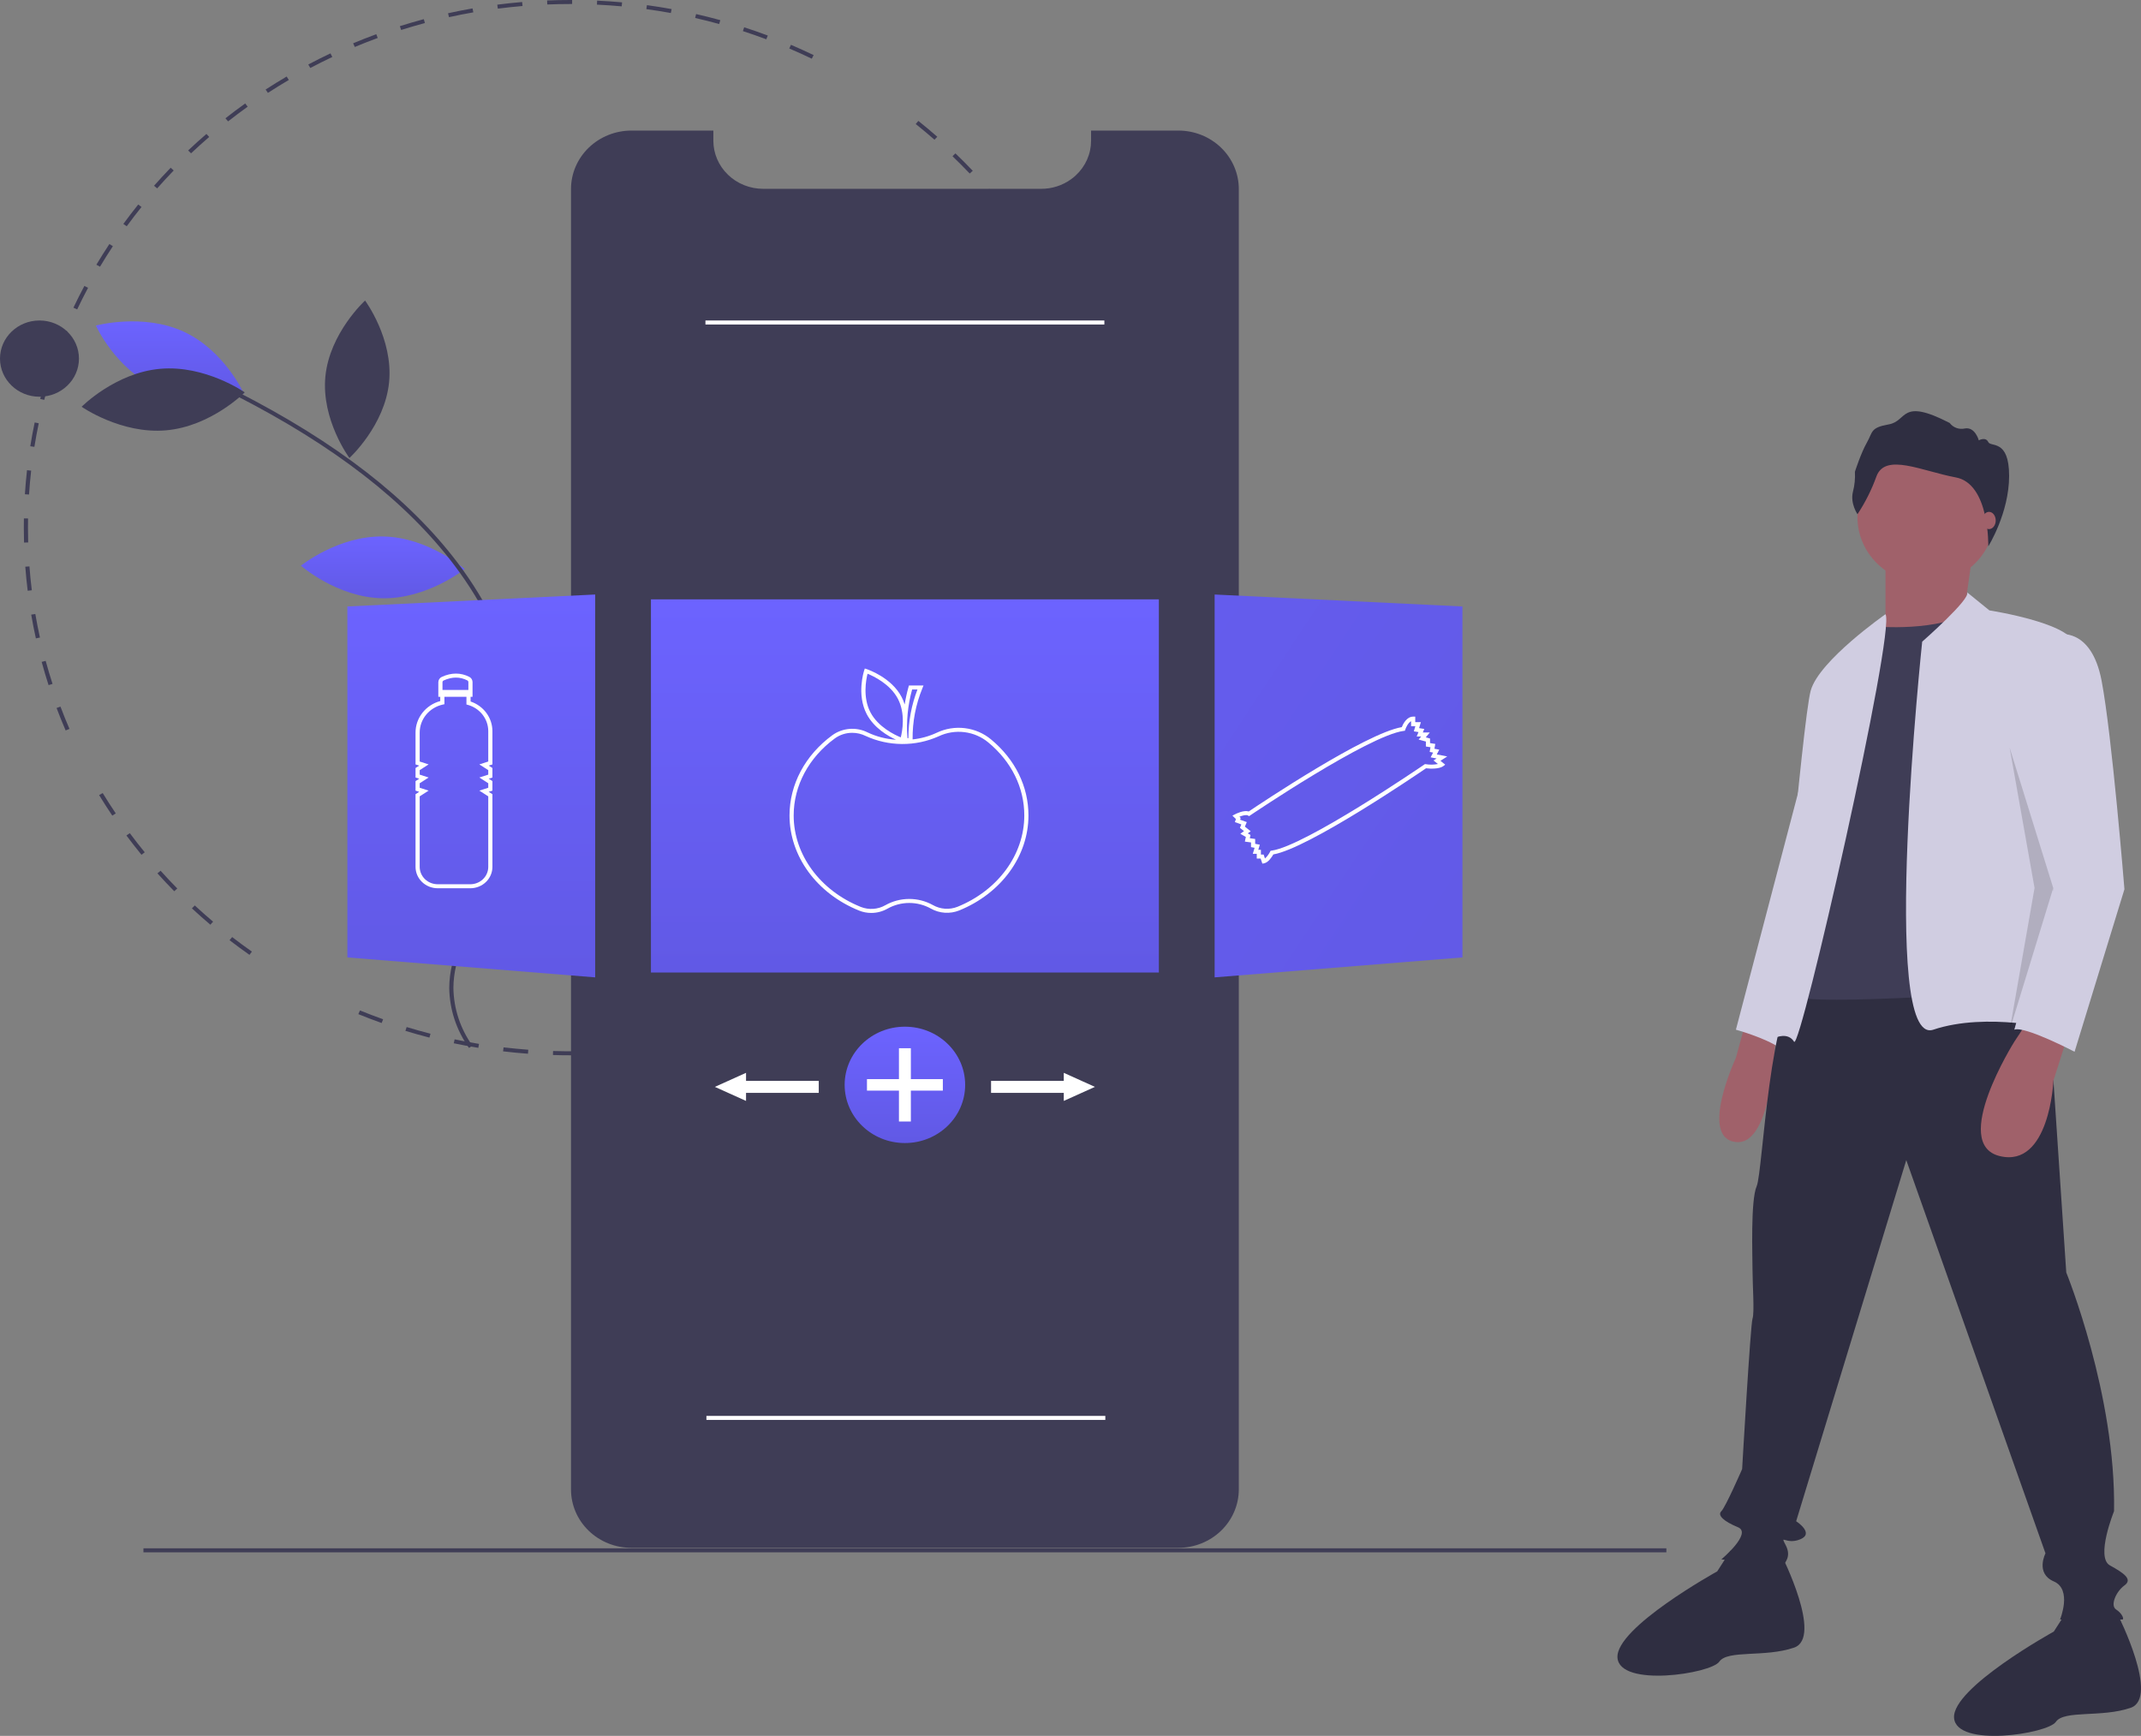 <svg width="708" height="574" viewBox="0 0 708 574" fill="none" xmlns="http://www.w3.org/2000/svg">
<rect x="0" y="0" width="708" height="574" fill="#808080" stroke="none"/>
<path d="M188.573 348.953C186.667 348.953 184.741 348.924 182.851 348.867L182.894 347.541C185.608 347.623 188.378 347.646 191.105 347.609L191.123 348.936C190.274 348.947 189.424 348.953 188.573 348.953ZM199.391 348.645L199.31 347.321C202.028 347.166 204.781 346.949 207.493 346.674L207.636 347.993C204.904 348.27 202.13 348.49 199.391 348.645ZM174.591 348.439C171.85 348.236 169.08 347.97 166.358 347.648L166.526 346.331C169.227 346.65 171.975 346.915 174.696 347.116L174.591 348.439ZM215.841 346.98L215.635 345.668C218.336 345.272 221.057 344.813 223.722 344.302L223.99 345.603C221.304 346.118 218.563 346.581 215.841 346.98ZM158.173 346.494C155.465 346.051 152.732 345.542 150.05 344.98L150.341 343.683C153.003 344.241 155.715 344.746 158.402 345.186L158.173 346.494ZM232.065 343.866L231.735 342.578C234.386 341.945 237.052 341.245 239.658 340.499L240.049 341.771C237.422 342.524 234.736 343.229 232.065 343.866ZM142.008 343.105C139.352 342.423 136.679 341.673 134.064 340.874L134.478 339.61C137.073 340.402 139.725 341.146 142.361 341.823L142.008 343.105ZM247.924 339.323L247.473 338.07C250.046 337.207 252.633 336.273 255.164 335.295L255.674 336.527C253.124 337.512 250.517 338.453 247.924 339.323H247.924ZM126.214 338.284C123.635 337.369 121.039 336.381 118.5 335.348L119.033 334.125C121.553 335.15 124.128 336.13 126.688 337.039L126.214 338.284ZM263.265 333.396L262.696 332.188C265.167 331.104 267.65 329.947 270.077 328.749L270.702 329.931C268.257 331.138 265.755 332.304 263.265 333.396H263.265ZM277.967 326.139L277.287 324.987C279.656 323.682 282.021 322.31 284.315 320.908L285.049 322.029C282.738 323.442 280.355 324.825 277.968 326.139H277.967ZM291.931 317.61L291.144 316.522C293.375 315.017 295.602 313.441 297.761 311.838L298.599 312.891C296.423 314.506 294.179 316.094 291.931 317.61ZM82.497 315.741C80.279 314.186 78.063 312.556 75.911 310.897L76.769 309.86C78.904 311.507 81.103 313.124 83.304 314.667L82.497 315.741ZM305.038 307.883L304.152 306.868C306.232 305.174 308.301 303.408 310.304 301.62L311.236 302.595C309.219 304.396 307.133 306.175 305.038 307.883H305.038ZM69.563 305.769C67.497 304.023 65.445 302.206 63.464 300.369L64.415 299.412C66.382 301.235 68.418 303.038 70.468 304.772L69.563 305.769ZM317.18 297.038L316.202 296.106C318.119 294.231 320.015 292.29 321.837 290.338L322.858 291.225C321.022 293.193 319.112 295.148 317.18 297.038ZM57.627 294.708C55.732 292.784 53.86 290.795 52.064 288.797L53.102 287.928C54.884 289.911 56.742 291.884 58.623 293.794L57.627 294.708ZM328.256 285.169L327.194 284.326C328.926 282.291 330.631 280.192 332.264 278.084L333.364 278.879C331.719 281.002 330.001 283.119 328.256 285.169L328.256 285.169ZM46.786 282.65C45.085 280.573 43.409 278.43 41.806 276.278L42.921 275.503C44.512 277.638 46.175 279.765 47.864 281.827L46.786 282.65ZM338.169 272.369L337.033 271.624C338.565 269.445 340.066 267.203 341.493 264.958L342.665 265.652C341.226 267.914 339.713 270.174 338.169 272.369L338.169 272.369ZM37.133 269.696C35.635 267.479 34.17 265.199 32.777 262.916L33.96 262.242C35.343 264.508 36.797 266.771 38.283 268.97L37.133 269.696ZM346.837 258.742L345.634 258.101C346.954 255.796 348.235 253.429 349.445 251.065L350.677 251.653C349.458 254.034 348.166 256.42 346.837 258.742ZM354.175 244.399L352.916 243.866C354.011 241.452 355.063 238.979 356.042 236.517L357.325 236.992C356.338 239.474 355.278 241.965 354.175 244.399ZM21.704 241.536C20.651 239.095 19.642 236.597 18.706 234.112L19.998 233.659C20.926 236.125 21.927 238.603 22.972 241.025L21.704 241.536ZM360.117 229.451L358.813 229.034C359.67 226.539 360.479 223.989 361.217 221.454L362.541 221.813C361.796 224.368 360.981 226.938 360.117 229.451ZM16.059 226.544C15.242 224.015 14.473 221.432 13.776 218.865L15.105 218.528C15.797 221.076 16.56 223.639 17.371 226.148L16.059 226.544ZM364.596 214.075L363.257 213.774C363.872 211.217 364.435 208.606 364.929 206.014L366.281 206.253C365.783 208.866 365.216 211.497 364.596 214.075V214.075ZM11.862 211.094C11.289 208.502 10.771 205.862 10.321 203.245L11.676 203.028C12.123 205.625 12.637 208.245 13.206 210.816L11.862 211.094ZM367.59 198.367L366.228 198.187C366.598 195.588 366.91 192.939 367.156 190.311L368.525 190.43C368.277 193.078 367.962 195.748 367.59 198.367V198.367ZM9.154 195.338C8.83 192.711 8.564 190.036 8.363 187.387L9.734 187.29C9.933 189.92 10.197 192.574 10.519 195.181L9.154 195.338ZM369.084 182.461L367.712 182.402C367.834 179.773 367.896 177.106 367.896 174.477H369.27C369.27 177.126 369.208 179.813 369.084 182.461ZM7.947 179.409C7.9 177.782 7.876 176.122 7.876 174.477C7.876 173.455 7.885 172.436 7.903 171.419L9.277 171.443C9.259 172.452 9.25 173.463 9.25 174.477C9.25 176.11 9.274 177.757 9.32 179.372L7.947 179.409ZM9.603 163.522L8.232 163.439C8.403 160.788 8.64 158.11 8.935 155.48L10.301 155.623C10.008 158.233 9.773 160.89 9.603 163.522H9.603ZM367.009 155.427C366.734 152.811 366.357 151.536 365.958 148.931L367.318 148.738C367.719 151.362 368.063 153.365 368.34 156.001L367.009 155.427ZM11.371 147.764L10.013 147.561C10.434 144.936 10.923 142.29 11.467 139.697L12.813 139.96C12.274 142.534 11.788 145.159 11.371 147.764ZM364.572 141.119C364.048 138.531 363.456 135.926 362.814 133.376L364.149 133.062C364.796 135.631 365.392 138.257 365.92 140.865L364.572 141.119ZM14.626 132.229L13.293 131.906C13.96 129.336 14.699 126.745 15.489 124.204L16.805 124.586C16.021 127.107 15.288 129.679 14.626 132.229ZM360.688 125.718C359.922 123.192 359.084 120.651 358.199 118.164L359.498 117.733C360.391 120.238 361.235 122.8 362.007 125.345L360.688 125.718ZM19.356 117.028L18.059 116.588C18.973 114.079 19.959 111.559 20.99 109.097L22.264 109.595C21.241 112.038 20.262 114.539 19.356 117.028ZM355.352 110.729C354.349 108.287 353.276 105.836 352.161 103.445L353.414 102.9C354.538 105.31 355.62 107.779 356.629 110.24L355.352 110.729ZM25.523 102.302L24.275 101.748C25.422 99.334 26.644 96.914 27.905 94.555L29.126 95.163C27.874 97.505 26.662 99.906 25.523 102.302ZM348.627 96.307C347.397 93.965 346.094 91.618 344.754 89.332L345.95 88.678C347.3 90.982 348.613 93.347 349.852 95.707L348.627 96.307ZM33.065 88.194L31.874 87.532C33.245 85.234 34.691 82.933 36.171 80.695L37.329 81.409C35.86 83.63 34.425 85.913 33.065 88.194ZM340.554 82.532C339.102 80.3 337.582 78.077 336.035 75.923L337.164 75.167C338.722 77.337 340.255 79.577 341.717 81.826L340.554 82.532ZM41.91 74.821L40.786 74.056C42.371 71.887 44.027 69.725 45.71 67.629L46.796 68.443C45.126 70.522 43.481 72.668 41.91 74.821ZM331.207 69.519C329.551 67.424 327.826 65.343 326.08 63.331L327.133 62.479C328.893 64.506 330.63 66.603 332.299 68.713L331.207 69.519ZM51.977 62.288L50.931 61.428C52.709 59.412 54.562 57.405 56.438 55.463L57.443 56.368C55.581 58.295 53.742 60.287 51.977 62.288ZM320.667 57.374C318.821 55.434 316.906 53.511 314.976 51.659L315.945 50.718C317.89 52.584 319.819 54.521 321.678 56.476L320.667 57.374ZM63.18 50.697L62.219 49.748C64.184 47.892 66.217 46.057 68.262 44.294L69.177 45.285C67.148 47.034 65.13 48.855 63.18 50.697ZM309.023 46.199C307 44.428 304.911 42.68 302.815 41.006L303.691 39.984C305.803 41.671 307.908 43.431 309.946 45.216L309.023 46.199ZM75.422 40.141L74.555 39.112C76.68 37.441 78.876 35.793 81.083 34.214L81.902 35.279C79.711 36.847 77.531 38.483 75.422 40.141ZM88.601 30.709L87.835 29.608C90.109 28.131 92.451 26.684 94.795 25.307L95.509 26.441C93.183 27.807 90.859 29.243 88.601 30.709ZM102.609 22.482L101.949 21.318C104.356 20.046 106.823 18.813 109.283 17.651L109.887 18.843C107.446 19.996 104.997 21.22 102.609 22.482ZM268.445 19.408C266 18.232 263.496 17.095 261.001 16.031L261.557 14.817C264.071 15.89 266.595 17.035 269.058 18.22L268.445 19.408ZM117.327 15.531L116.781 14.313C119.296 13.261 121.868 12.252 124.427 11.313L124.914 12.554C122.375 13.485 119.823 14.486 117.327 15.531ZM253.401 12.987C250.857 12.034 248.253 11.125 245.661 10.286L246.098 9.028C248.71 9.874 251.334 10.79 253.898 11.75L253.401 12.987ZM132.655 9.911L132.227 8.65C134.838 7.824 137.502 7.045 140.145 6.337L140.513 7.616C137.89 8.318 135.246 9.09 132.655 9.911ZM237.819 7.938C235.198 7.217 232.525 6.545 229.874 5.942L230.189 4.65C232.861 5.258 235.554 5.935 238.196 6.662L237.819 7.938ZM148.472 5.672L148.166 4.379C150.843 3.788 153.57 3.25 156.271 2.78L156.516 4.085C153.835 4.553 151.129 5.086 148.472 5.672ZM221.842 4.301C219.166 3.816 216.441 3.385 213.741 3.019L213.931 1.705C216.652 2.074 219.399 2.509 222.095 2.997L221.842 4.301ZM164.626 2.857L164.445 1.542C167.165 1.192 169.931 0.897 172.667 0.667L172.786 1.989C170.071 2.217 167.326 2.51 164.626 2.857ZM205.586 2.096C202.88 1.85 200.125 1.66 197.397 1.533L197.465 0.207C200.212 0.336 202.988 0.527 205.715 0.775L205.586 2.096ZM180.98 1.48L180.922 0.154C183.447 0.053 186.021 0.001 188.573 6.10352e-05L189.195 0.001L189.191 1.328L188.573 1.327C186.041 1.327 183.486 1.379 180.98 1.48V1.48Z" fill="#3F3D56"/>
<path d="M409.655 62.497V492.519C409.649 497.641 407.539 502.552 403.786 506.173C400.033 509.794 394.946 511.829 389.641 511.83H208.84C206.212 511.835 203.608 511.339 201.179 510.37C198.749 509.401 196.542 507.979 194.683 506.185C192.823 504.391 191.349 502.26 190.344 499.915C189.339 497.57 188.823 495.057 188.826 492.519V62.497C188.826 59.959 189.343 57.446 190.349 55.102C191.355 52.757 192.829 50.626 194.688 48.832C196.546 47.037 198.752 45.614 201.181 44.643C203.609 43.672 206.212 43.172 208.84 43.172H235.897V46.522C235.896 50.742 237.632 54.79 240.721 57.774C243.811 60.759 248.002 62.436 252.372 62.437H344.329C347.847 62.445 351.273 61.356 354.099 59.333C354.67 58.931 355.212 58.493 355.72 58.019C357.33 56.535 358.61 54.751 359.484 52.775C360.358 50.798 360.808 48.671 360.805 46.522V43.172H389.641C392.269 43.171 394.872 43.671 397.301 44.642C399.729 45.612 401.936 47.036 403.794 48.831C405.653 50.625 407.127 52.756 408.133 55.101C409.138 57.446 409.655 59.959 409.655 62.497Z" fill="#3F3D56"/>
<path d="M383.222 198.191H215.259V321.585H383.222V198.191Z" fill="url(#paint0_linear_159_49)"/>
<path d="M126.812 177.4C141.766 177.71 153.663 188.174 153.663 188.174C153.663 188.174 141.313 198.136 126.358 197.826C111.404 197.516 99.508 187.052 99.508 187.052C99.508 187.052 111.858 177.09 126.812 177.4Z" fill="url(#paint1_linear_159_49)"/>
<path d="M51.629 128.11C65.139 134.308 80.632 130.105 80.632 130.105C80.632 130.105 74.219 115.854 60.708 109.656C47.197 103.458 31.705 107.661 31.705 107.661C31.705 107.661 38.118 121.912 51.629 128.11Z" fill="url(#paint2_linear_159_49)"/>
<path d="M53.002 121.951C67.898 120.637 80.936 129.744 80.936 129.744C80.936 129.744 69.823 140.983 54.928 142.297C40.032 143.611 26.994 134.504 26.994 134.504C26.994 134.504 38.106 123.266 53.002 121.951Z" fill="#3F3D56"/>
<path d="M107.605 124.441C106.178 138.818 115.552 151.448 115.552 151.448C115.552 151.448 127.24 140.768 128.668 126.391C130.096 112.014 120.722 99.385 120.722 99.385C120.722 99.385 109.033 110.064 107.605 124.441Z" fill="#3F3D56"/>
<path d="M177.757 212.615C169.944 224.931 172.632 240.251 172.632 240.251C172.632 240.251 187.988 235.603 195.801 223.287C203.614 210.97 200.926 195.65 200.926 195.65C200.926 195.65 185.57 200.299 177.757 212.615Z" fill="#3F3D56"/>
<path d="M155.091 346.523L156.23 345.78C152.216 340.156 150.025 333.508 149.934 326.679C149.966 316.69 155.047 307.45 159.962 298.515C160.874 296.856 161.783 295.203 162.658 293.551C166.329 286.814 169.255 279.722 171.386 272.393C179.009 245.041 171.504 212.77 151.311 186.069C135.292 164.887 111.412 146.365 78.308 129.443L77.665 130.616C110.581 147.441 134.307 165.836 150.201 186.852C170.151 213.231 177.575 245.081 170.059 272.048C167.952 279.288 165.062 286.293 161.435 292.947C160.563 294.593 159.657 296.24 158.748 297.893C153.756 306.97 148.593 316.357 148.56 326.675C148.651 333.77 150.924 340.679 155.091 346.523Z" fill="#3F3D56"/>
<path d="M13.055 131.187C20.264 131.187 26.109 125.543 26.109 118.582C26.109 111.621 20.264 105.977 13.055 105.977C5.845 105.977 0 111.621 0 118.582C0 125.543 5.845 131.187 13.055 131.187Z" fill="#3F3D56"/>
<path d="M196.817 323.187L114.872 316.593V200.544L196.817 196.589V323.187Z" fill="url(#paint3_linear_159_49)"/>
<path d="M401.663 323.187L483.608 316.593V200.544L401.663 196.589V323.187Z" fill="url(#paint4_linear_159_49)"/>
<path d="M327.724 244.506C325.287 242.472 322.282 241.178 319.086 240.786C315.89 240.394 312.645 240.92 309.758 242.3C307.25 243.471 304.552 244.217 301.783 244.503C301.714 238.711 302.815 232.961 305.025 227.576L305.387 226.673H300.571L300.433 227.161C299.896 229.065 299.473 230.998 299.167 232.949C298.906 232.103 298.569 231.281 298.159 230.493C294.781 224.025 286.975 221.38 286.644 221.271L285.979 221.051L285.766 221.698C285.661 222.02 283.224 229.653 286.602 236.121C289.02 240.751 293.708 243.422 296.297 244.606C293.02 244.402 289.817 243.574 286.872 242.171C285.036 241.257 282.97 240.862 280.912 241.03C278.853 241.197 276.886 241.922 275.234 243.12C266.242 249.718 261.084 259.39 261.084 269.656C261.084 283.141 270.129 295.492 284.127 301.119C285.39 301.625 286.744 301.884 288.111 301.883C290.009 301.883 291.873 301.39 293.505 300.454C295.675 299.236 298.139 298.591 300.65 298.586C303.16 298.582 305.627 299.216 307.802 300.426C309.208 301.227 310.788 301.702 312.417 301.813C314.046 301.923 315.679 301.667 317.187 301.064C331.104 295.415 340.096 283.086 340.096 269.656C340.096 260.042 335.702 251.111 327.724 244.506ZM301.622 227.999H303.391C301.402 233.143 300.388 238.591 300.398 244.081H300.082C299.656 238.675 300.177 233.238 301.622 227.999ZM287.829 235.523C285.264 230.614 286.389 224.761 286.886 222.787C288.826 223.573 294.362 226.171 296.932 231.09C299.496 235.999 298.372 241.85 297.874 243.826C295.934 243.038 290.393 240.432 287.829 235.523ZM316.655 299.841C315.343 300.365 313.924 300.587 312.508 300.49C311.093 300.393 309.72 299.979 308.499 299.282C306.112 297.952 303.403 297.254 300.647 297.26C297.89 297.265 295.185 297.974 292.803 299.314C291.585 300.014 290.214 300.431 288.8 300.532C287.386 300.632 285.967 300.414 284.655 299.894C271.171 294.474 262.458 282.604 262.458 269.656C262.458 259.808 267.418 250.521 276.066 244.176C277.725 242.966 279.748 242.314 281.827 242.319C283.363 242.318 284.876 242.671 286.242 243.35C290.006 245.084 294.119 245.996 298.289 246.02C302.46 246.044 306.584 245.179 310.369 243.488C313.015 242.225 315.988 241.743 318.916 242.103C321.844 242.463 324.596 243.649 326.829 245.513C334.498 251.862 338.722 260.436 338.722 269.656C338.722 282.551 330.06 294.399 316.655 299.841Z" fill="white"/>
<path d="M155.62 231.968V230.41H156.261V225.558C156.264 225.198 156.164 224.845 155.972 224.536C155.781 224.228 155.505 223.976 155.175 223.808C152.339 222.38 149.292 222.381 146.117 223.815C145.767 223.976 145.471 224.229 145.264 224.546C145.057 224.863 144.947 225.23 144.948 225.605V230.41H145.589V231.82C143.229 232.459 141.152 233.827 139.675 235.715C138.198 237.604 137.403 239.908 137.413 242.274V252.773L138.634 253.167L137.413 253.952V257.107L138.634 257.501L137.413 258.287V261.442L138.634 261.835L137.413 262.621V286.651C137.415 288.526 138.187 290.323 139.56 291.648C140.932 292.974 142.794 293.719 144.735 293.722H155.529C157.466 293.72 159.323 292.976 160.692 291.653C162.062 290.331 162.832 288.538 162.834 286.668V262.621L161.613 261.835L162.834 261.442V258.287L161.613 257.501L162.834 257.107V253.952L161.613 253.167L162.834 252.773V241.732C162.826 239.584 162.128 237.491 160.836 235.742C159.543 233.993 157.721 232.674 155.62 231.968ZM146.699 225.017C149.505 223.751 152.07 223.741 154.539 224.985C154.645 225.041 154.734 225.124 154.795 225.225C154.856 225.326 154.888 225.441 154.887 225.558V228.155H146.322V225.605C146.321 225.482 146.356 225.362 146.422 225.258C146.489 225.154 146.585 225.071 146.699 225.017ZM161.46 251.817L158.513 252.766L161.46 254.662V256.151L158.513 257.1L161.46 258.997V260.486L158.513 261.434L161.46 263.331V286.668C161.458 288.186 160.833 289.642 159.721 290.715C158.609 291.789 157.101 292.393 155.529 292.395H144.735C143.158 292.393 141.646 291.787 140.531 290.711C139.416 289.634 138.789 288.174 138.787 286.652V263.331L141.734 261.434L138.787 260.486V258.997L141.734 257.1L138.787 256.151V254.662L141.734 252.766L138.787 251.817V242.274C138.778 240.117 139.531 238.021 140.92 236.332C142.309 234.643 144.253 233.461 146.431 232.981L146.963 232.862V230.41H154.246V232.951L154.741 233.09C156.676 233.64 158.374 234.778 159.585 236.335C160.795 237.892 161.453 239.785 161.46 241.732V251.817Z" fill="white"/>
<path d="M478.583 250.137L475.123 249.469L475.938 247.896L474.351 247.589L474.625 245.996L472.893 245.717V244.206L471.487 243.818L472.822 242.208H470.506L470.99 241.042L469.278 240.767L469.859 238.8H468.006V236.966H467.319C465.155 236.966 463.948 239.448 463.551 240.442C451.602 242.455 416.906 265.66 412.946 268.328C411.3 267.813 408.86 269.021 408.351 269.289L407.544 269.714L408.708 270.837L408.361 271.841L410.496 272.614L410.028 273.742L411.373 274.825L410.165 275.7L411.983 276.754L411.663 278.293L413.694 278.573V280.114L414.873 280.342L414.285 282.331H415.594V283.904H416.871L417.45 285.579L418.045 285.464C419.427 285.197 420.611 283.351 421.074 282.532C432.582 280.549 468.112 256.411 471.571 254.048C475.608 254.515 477.092 253.473 477.251 253.351L477.908 252.843L476.339 251.581L478.583 250.137ZM471.483 252.699L471.215 252.665L470.994 252.816C470.602 253.085 431.636 279.741 420.527 281.273L420.171 281.322L420.01 281.633C419.584 282.471 419.009 283.231 418.311 283.877L417.862 282.577H416.968V281.004H416.106L416.604 279.324L415.068 279.027V277.423L413.297 277.178L413.521 276.097L412.624 275.577L413.587 274.879L411.675 273.341L412.293 271.848L410.084 271.048L410.281 270.479L409.854 270.066C410.886 269.652 412.134 269.344 412.67 269.654L413.053 269.876L413.418 269.628C413.808 269.364 452.509 243.227 464.154 241.694L464.589 241.637L464.719 241.232C464.919 240.605 465.63 239.02 466.632 238.478V240.127H468.038L467.533 241.831L469.079 242.08L468.476 243.535H469.962L469.124 244.546L471.519 245.207V246.841L473.045 247.087L472.777 248.639L473.905 248.856L473.09 250.429L475.06 250.81L474.046 251.463L475.504 252.637C474.179 252.897 472.816 252.918 471.483 252.699Z" fill="white"/>
<path d="M299.24 377.974C310.244 377.974 319.165 369.361 319.165 358.736C319.165 348.11 310.244 339.497 299.24 339.497C288.236 339.497 279.315 348.11 279.315 358.736C279.315 369.361 288.236 377.974 299.24 377.974Z" fill="url(#paint5_linear_159_49)"/>
<path d="M311.785 356.836H301.208V346.622H297.272V356.836H286.695V360.636H297.272V370.849H301.208V360.636H311.785V356.836Z" fill="white"/>
<path d="M362.082 359.399L351.776 354.755V357.409H327.729V361.389H351.776V364.043L362.082 359.399Z" fill="white"/>
<path d="M236.399 359.399L246.705 354.755V357.409H270.752V361.389H246.705V364.043L236.399 359.399Z" fill="white"/>
<path d="M551.048 511.983H47.432V513.31H551.048V511.983Z" fill="#3F3D56"/>
<path d="M365.198 105.977H233.282V107.304H365.198V105.977Z" fill="white"/>
<path d="M365.517 468.198H233.602V469.525H365.517V468.198Z" fill="white"/>
<path d="M577.476 337.175L574.041 349.78C574.041 349.78 561.674 376.316 574.041 377.643C586.408 378.97 587.095 343.146 587.095 343.146L577.476 337.175Z" fill="#A0616A"/>
<path d="M598.775 246.288L574.041 340.492C574.041 340.492 583.66 343.146 588.469 346.463L598.775 246.288Z" fill="#D0CDE1"/>
<path d="M676.413 317.936L683.284 420.764C683.284 420.764 699.773 461.232 699.086 499.71C699.086 499.71 692.903 514.968 697.712 517.622C702.521 520.276 705.27 522.266 702.521 524.256C699.773 526.246 697.712 530.89 699.773 532.217C701.834 533.544 702.521 535.534 701.834 535.534H681.222C681.222 535.534 685.345 525.583 679.161 522.929C672.978 520.276 676.413 513.642 676.413 513.642L630.38 383.614L593.966 503.027C593.966 503.027 600.149 507.008 595.34 508.998C590.53 510.988 588.469 507.008 590.53 510.988C592.591 514.968 589.843 516.959 589.843 517.622C589.843 518.285 569.231 515.632 569.231 515.632C569.231 515.632 579.537 507.008 574.728 505.017C569.918 503.027 567.857 501.037 569.231 499.71C570.606 498.383 576.102 485.778 576.102 485.778C576.102 485.778 578.85 438.013 579.537 436.023C580.224 434.033 579.537 424.745 579.537 420.101C579.537 415.457 578.85 396.882 580.911 392.238C582.973 387.594 585.034 330.541 596.027 323.907C607.02 317.273 676.413 317.936 676.413 317.936Z" fill="#2F2E41"/>
<path d="M589.156 514.305C589.156 514.305 602.897 541.505 593.279 544.822C583.66 548.139 571.293 545.485 568.544 549.466C565.796 553.446 535.565 558.09 534.878 548.139C534.191 538.188 567.857 519.612 567.857 519.612L572.243 512.794L589.156 514.305Z" fill="#2F2E41"/>
<path d="M700.46 534.207C700.46 534.207 714.201 561.407 704.583 564.724C694.964 568.041 682.597 565.388 679.848 569.368C677.1 573.348 646.869 577.992 646.182 568.041C645.495 558.09 679.161 539.515 679.161 539.515L683.547 532.696L700.46 534.207Z" fill="#2F2E41"/>
<path d="M636.907 192.883C649.429 192.883 659.58 183.082 659.58 170.991C659.58 158.9 649.429 149.099 636.907 149.099C624.385 149.099 614.234 158.9 614.234 170.991C614.234 183.082 624.385 192.883 636.907 192.883Z" fill="#A0616A"/>
<path d="M652.366 182.601L649.618 201.839L629.006 217.098L623.509 209.8V184.591L652.366 182.601Z" fill="#A0616A"/>
<path d="M620.074 207.147C620.074 207.147 641.373 209.137 652.366 201.84L674.352 327.224C674.352 327.224 596.714 333.194 593.279 329.214V290.073L607.02 226.386L620.074 207.147Z" fill="#3F3D56"/>
<path d="M650.474 195.845L657.862 201.84C657.862 201.84 688.093 206.483 686.032 214.444L677.787 308.648L680.535 340.492C680.535 340.492 657.175 334.521 639.312 340.492C621.448 346.463 635.64 212.187 635.64 212.187C635.64 212.187 652.017 197.811 650.474 195.845Z" fill="#D0CDE1"/>
<path d="M623.509 203.106C623.509 203.106 601.523 218.425 598.775 228.376C596.027 238.327 587.095 343.146 587.095 343.146C587.095 343.146 591.217 341.155 593.279 344.472C595.34 347.789 626.945 208.353 623.509 203.106Z" fill="#D0CDE1"/>
<path d="M683.971 341.819L679.046 357.337C679.046 357.337 677.787 386.267 661.298 382.287C644.808 378.306 666.107 344.472 666.107 344.472L670.917 337.175L683.971 341.819Z" fill="#A0616A"/>
<path d="M614.245 170.037C614.245 170.037 611.79 166.482 612.734 162.654C613.298 160.48 613.521 158.237 613.395 156C613.395 156 615.378 149.801 617.36 146.337C619.343 142.873 618.399 141.415 624.629 140.321C630.86 139.227 628.311 131.388 644.737 139.865C645.291 140.612 646.062 141.184 646.953 141.509C647.843 141.833 648.813 141.896 649.741 141.688C653.139 141.05 654.366 145.608 654.366 145.608C654.366 145.608 656.632 144.332 657.482 146.155C658.331 147.978 664.389 145.061 664.389 157.366C664.389 169.672 657.496 180.664 657.496 180.664C657.496 180.664 658.001 159.965 646.767 157.868C635.533 155.772 623.449 149.664 620.523 157.504C618.943 161.903 616.836 166.11 614.245 170.037Z" fill="#2F2E41"/>
<path d="M657.742 174.959C658.966 174.959 659.958 173.682 659.958 172.106C659.958 170.53 658.966 169.253 657.742 169.253C656.518 169.253 655.526 170.53 655.526 172.106C655.526 173.682 656.518 174.959 657.742 174.959Z" fill="#A0616A"/>
<path d="M680.535 209.8C680.535 209.8 691.528 207.147 694.964 225.059C698.399 242.971 702.521 294.053 702.521 294.053L686.032 347.789C686.032 347.789 669.542 339.165 666.107 340.492L679.083 293.84L668.168 246.288C668.168 246.288 677.787 209.8 680.535 209.8Z" fill="#D0CDE1"/>
<path opacity="0.15" d="M664.552 247.195L678.98 293.634L664.552 340.736L672.797 293.634L664.552 247.195Z" fill="black"/>
<defs>
<linearGradient id="paint0_linear_159_49" x1="299.24" y1="198.191" x2="299.24" y2="321.585" gradientUnits="userSpaceOnUse">
<stop stop-color="#6C63FF"/>
<stop offset="1" stop-color="#6159E5"/>
</linearGradient>
<linearGradient id="paint1_linear_159_49" x1="126.585" y1="177.393" x2="126.585" y2="197.833" gradientUnits="userSpaceOnUse">
<stop stop-color="#6C63FF"/>
<stop offset="1" stop-color="#6159E5"/>
</linearGradient>
<linearGradient id="paint2_linear_159_49" x1="56.168" y1="106.269" x2="56.168" y2="131.497" gradientUnits="userSpaceOnUse">
<stop stop-color="#6C63FF"/>
<stop offset="1" stop-color="#6159E5"/>
</linearGradient>
<linearGradient id="paint3_linear_159_49" x1="155.844" y1="196.589" x2="155.844" y2="323.187" gradientUnits="userSpaceOnUse">
<stop stop-color="#6C63FF"/>
<stop offset="1" stop-color="#6159E5"/>
</linearGradient>
<linearGradient id="paint4_linear_159_49" x1="2.696" y1="87.574" x2="473.311" y2="399.313" gradientUnits="userSpaceOnUse">
<stop stop-color="#6C63FF"/>
<stop offset="1" stop-color="#6159E5"/>
</linearGradient>
<linearGradient id="paint5_linear_159_49" x1="299.24" y1="339.497" x2="299.24" y2="377.974" gradientUnits="userSpaceOnUse">
<stop stop-color="#6C63FF"/>
<stop offset="1" stop-color="#6159E5"/>
</linearGradient>
</defs>
</svg>
